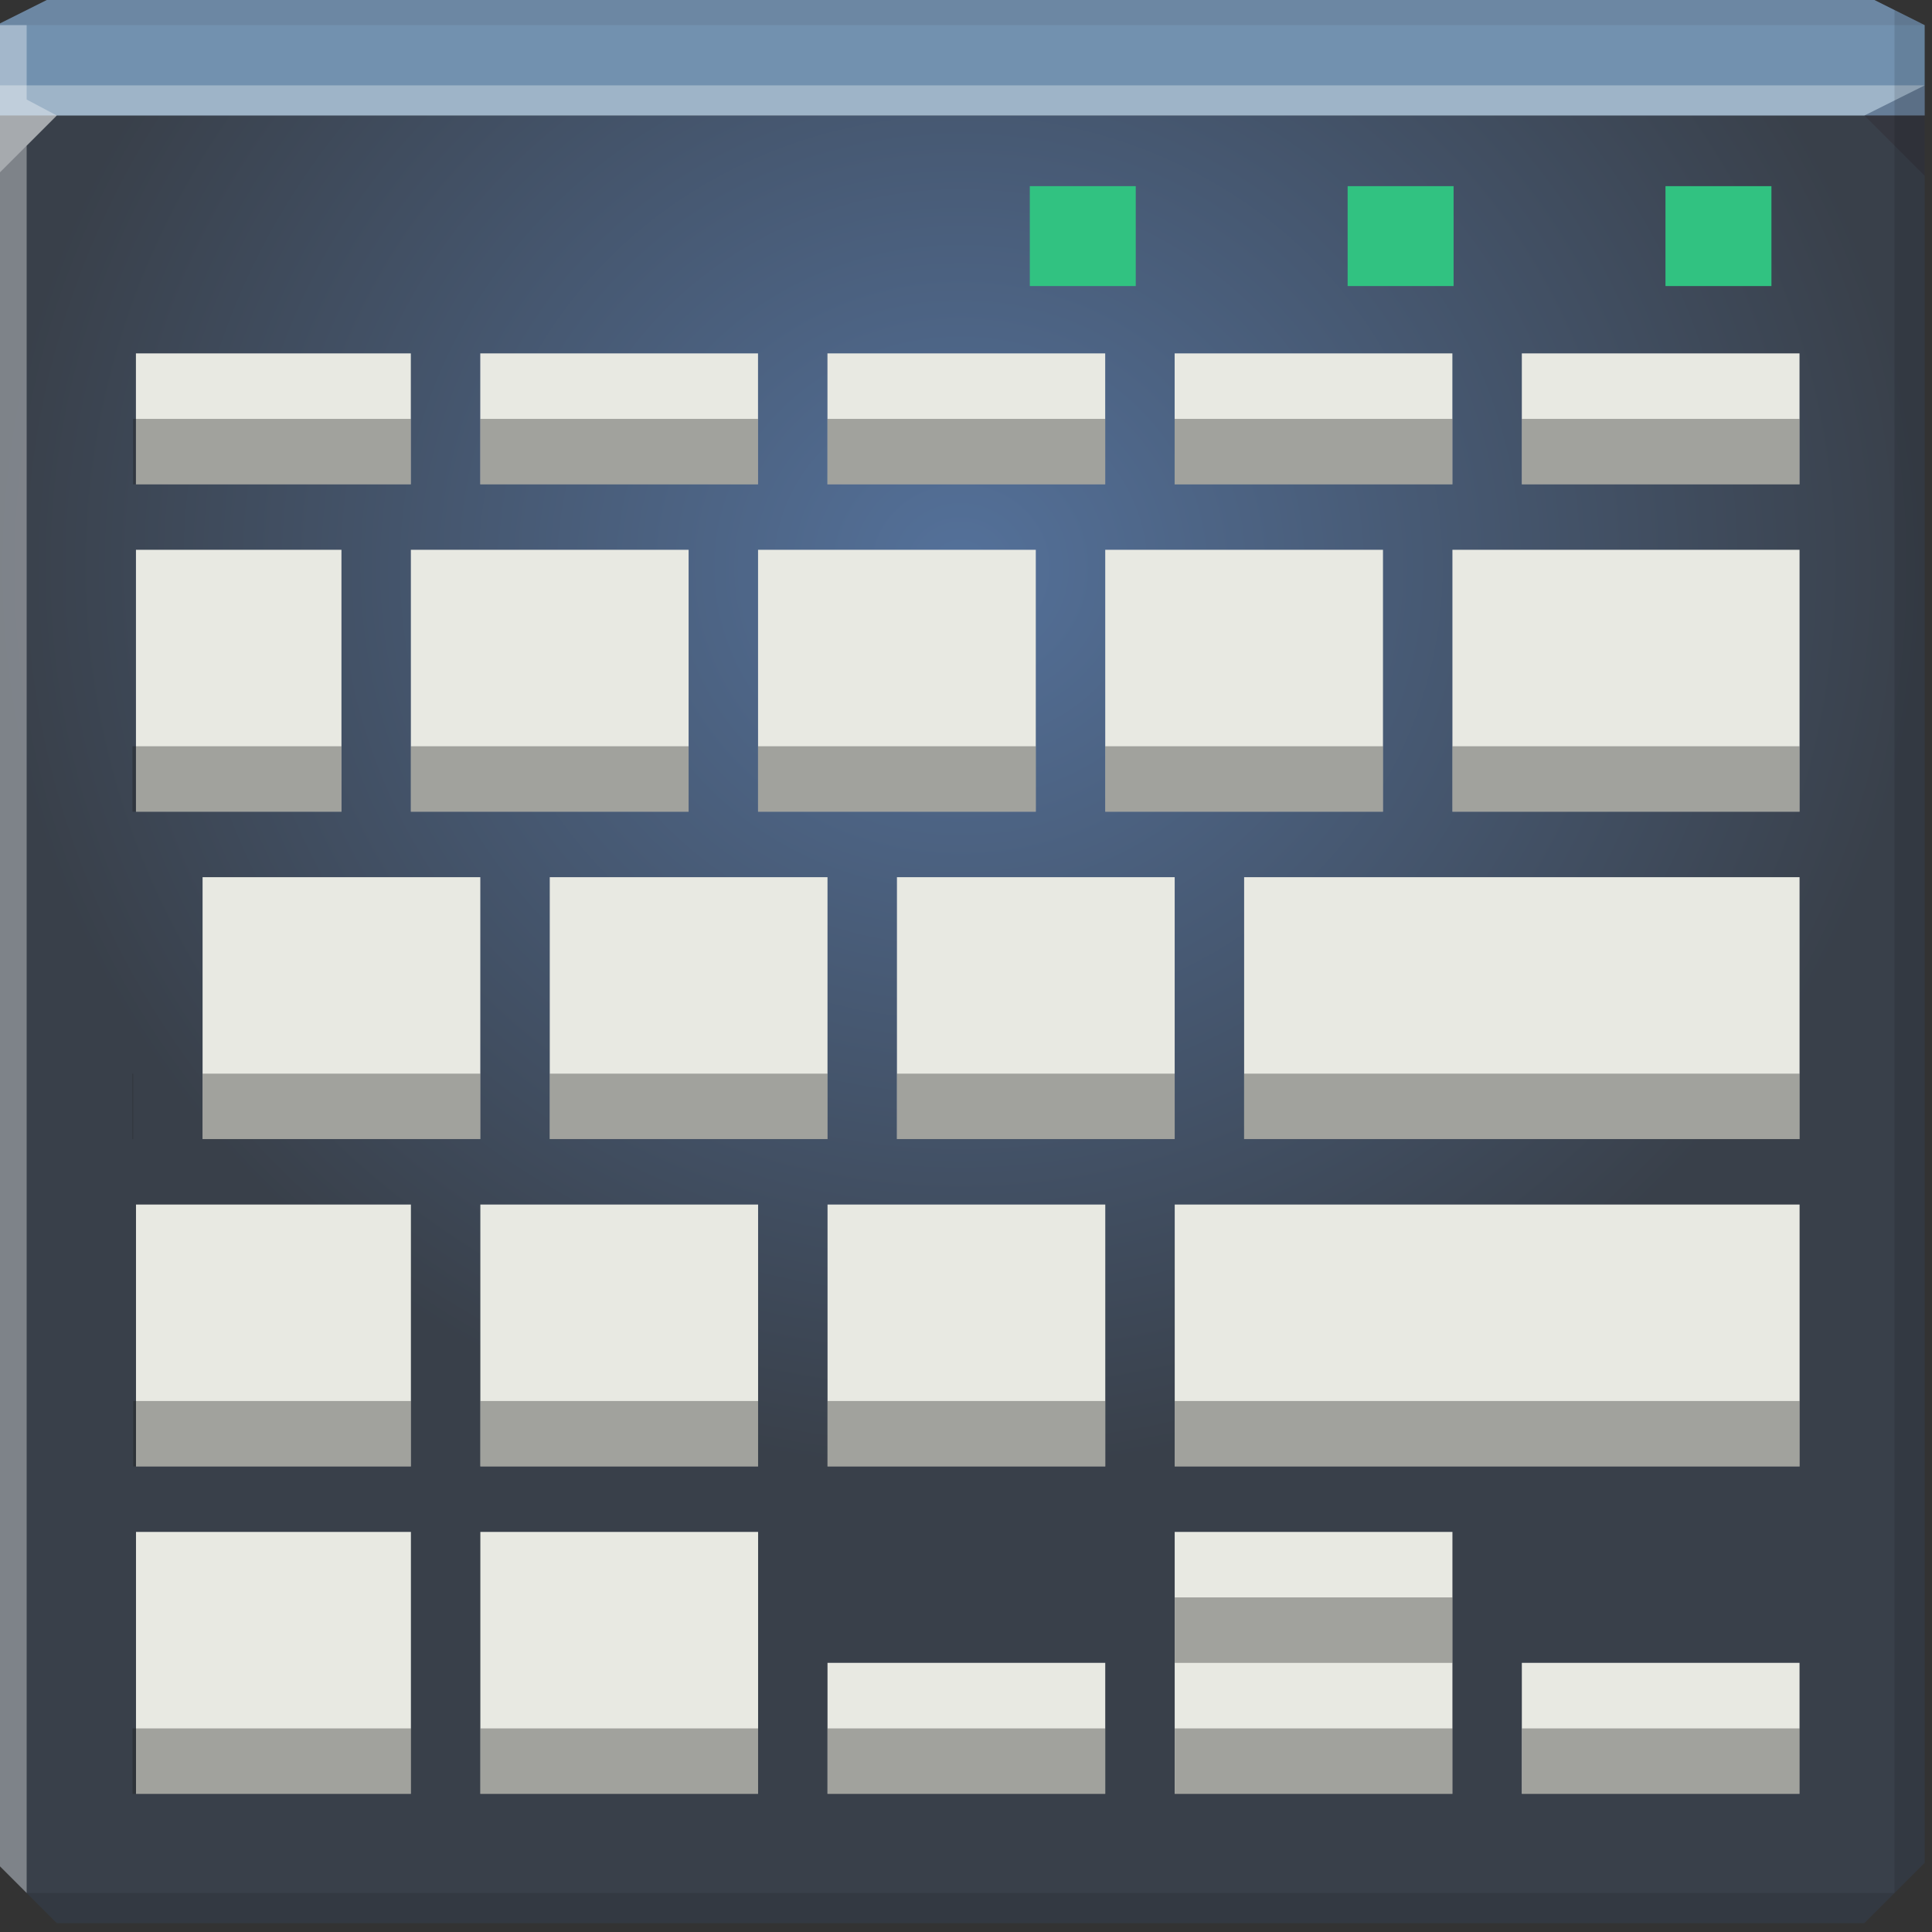 <?xml version="1.0" encoding="UTF-8" standalone="no"?>
<svg
   xmlns:dc="http://purl.org/dc/elements/1.1/"
   xmlns:cc="http://creativecommons.org/ns#"
   xmlns:rdf="http://www.w3.org/1999/02/22-rdf-syntax-ns#"
   xmlns:svg="http://www.w3.org/2000/svg"
   xmlns="http://www.w3.org/2000/svg"
   xmlns:xlink="http://www.w3.org/1999/xlink"
   xmlns:sodipodi="http://sodipodi.sourceforge.net/DTD/sodipodi-0.dtd"
   xmlns:inkscape="http://www.inkscape.org/namespaces/inkscape"
   inkscape:version="1.0beta2 (2b71d25d45, 2019-12-03)"
   sodipodi:docname="input-keyboard.svg"
   id="svg16"
   height="64"
   version="1.1"
   width="64">
  <rect width="100%" height="100%" fill="#333333" stroke="none"/>
  <sodipodi:namedview
     inkscape:current-layer="g4882"
     inkscape:window-maximized="1"
     inkscape:window-y="28"
     inkscape:window-x="0"
     inkscape:cy="26.853878"
     inkscape:cx="32.518107"
     inkscape:zoom="7.0047766"
     showgrid="false"
     id="namedview18"
     inkscape:window-height="1022"
     inkscape:window-width="1920"
     inkscape:pageshadow="2"
     inkscape:pageopacity="0"
     guidetolerance="10"
     gridtolerance="10"
     objecttolerance="10"
     borderopacity="1"
     inkscape:document-rotation="0"
     bordercolor="#666666"
     pagecolor="#ffffff" />
  <defs
     id="defs5455">
    <linearGradient
       id="linearGradient4087">
      <stop
         style="stop-color:#ffffff;stop-opacity:0.473;"
         offset="0"
         id="stop4089" />
      <stop
         style="stop-color:#ffffff;stop-opacity:0;"
         offset="1"
         id="stop4091" />
    </linearGradient>
    <linearGradient
       id="linearGradient4065">
      <stop
         style="stop-color:#ffffff;stop-opacity:0.454;"
         offset="0"
         id="stop4067" />
      <stop
         id="stop4075"
         offset="0.25"
         style="stop-color:#ffffff;stop-opacity:0.243;" />
      <stop
         id="stop4073"
         offset="0.5"
         style="stop-color:#ffffff;stop-opacity:0.49;" />
      <stop
         style="stop-color:#ffffff;stop-opacity:0;"
         offset="1"
         id="stop4069" />
    </linearGradient>
    <linearGradient
       id="linearGradient4003">
      <stop
         style="stop-color:#d994ff;stop-opacity:0.642;"
         offset="0"
         id="stop4005" />
      <stop
         id="stop4015"
         offset="0.25"
         style="stop-color:#cf71ff;stop-opacity:0.493;" />
      <stop
         id="stop4011"
         offset="0.5"
         style="stop-color:#d273ff;stop-opacity:0.244;" />
      <stop
         style="stop-color:#d575ff;stop-opacity:0.089;"
         offset="0.75"
         id="stop4013" />
      <stop
         style="stop-color:#d977ff;stop-opacity:0;"
         offset="1"
         id="stop4009" />
    </linearGradient>
    <linearGradient
       id="linearGradient3991">
      <stop
         id="stop3993"
         offset="0"
         style="stop-color:#720bff;stop-opacity:0.608;" />
      <stop
         style="stop-color:#610cff;stop-opacity:0.321;"
         offset="0.559"
         id="stop3995" />
      <stop
         id="stop3997"
         offset="1"
         style="stop-color:#da20ff;stop-opacity:0;" />
    </linearGradient>
    <linearGradient
       id="linearGradient3971">
      <stop
         id="stop3973"
         offset="0"
         style="stop-color:#8ad7ff;stop-opacity:1;" />
      <stop
         style="stop-color:#72c7ff;stop-opacity:0.63;"
         offset="0.25"
         id="stop4019" />
      <stop
         style="stop-color:#5bb8ff;stop-opacity:0.412;"
         offset="0.5"
         id="stop4017" />
      <stop
         id="stop3977"
         offset="1"
         style="stop-color:#2c9aff;stop-opacity:0;" />
    </linearGradient>
    <linearGradient
       id="linearGradient3957">
      <stop
         style="stop-color:#204aff;stop-opacity:0.663;"
         offset="0"
         id="stop3959" />
      <stop
         id="stop3965"
         offset="0.559"
         style="stop-color:#2233ff;stop-opacity:0.345;" />
      <stop
         style="stop-color:#2233ff;stop-opacity:0;"
         offset="1"
         id="stop3961" />
    </linearGradient>
    <linearGradient
       id="linearGradient3916">
      <stop
         id="stop3918"
         style="stop-color:#000000;stop-opacity:0;"
         offset="0" />
      <stop
         id="stop3920"
         style="stop-color:#000000;stop-opacity:0;"
         offset="0.725" />
      <stop
         offset="0.863"
         style="stop-color:#000000;stop-opacity:0.26;"
         id="stop3869" />
      <stop
         id="stop3871"
         style="stop-color:#000000;stop-opacity:0.562;"
         offset="0.931" />
      <stop
         id="stop3923"
         style="stop-color:#000000;stop-opacity:0.863;"
         offset="1" />
    </linearGradient>
    <linearGradient
       id="linearGradient3896">
      <stop
         offset="0"
         style="stop-color:#96a1ad;stop-opacity:1"
         id="stop3898" />
      <stop
         offset="0.58"
         style="stop-color:#576370;stop-opacity:1"
         id="stop3900" />
      <stop
         offset="1"
         style="stop-color:#292e35;stop-opacity:1"
         id="stop3902" />
    </linearGradient>
    <linearGradient
       id="linearGradient4059">
      <stop
         id="stop4061"
         offset="0"
         style="stop-color:#000000;stop-opacity:0.136;" />
      <stop
         id="stop4063"
         offset="1"
         style="stop-color:#547aa3;stop-opacity:1;" />
    </linearGradient>
    <linearGradient
       id="linearGradient5602">
      <stop
         id="stop5604"
         style="stop-color:#54719a;stop-opacity:1;"
         offset="0" />
      <stop
         id="stop5606"
         style="stop-color:#39404a;stop-opacity:1;"
         offset="1" />
    </linearGradient>
    <radialGradient
       inkscape:collect="always"
       xlink:href="#linearGradient5602"
       id="radialGradient4097"
       gradientUnits="userSpaceOnUse"
       gradientTransform="matrix(1,0,0,0.938,376.571,495.923)"
       cx="32"
       cy="18"
       fx="32"
       fy="18"
       r="32" />
    <linearGradient
       id="linearGradient4104-0">
      <stop
         offset="0"
         style="stop-color:#000000;stop-opacity:0;"
         id="stop4106-0" />
      <stop
         offset="0.918"
         style="stop-color:#000000;stop-opacity:0;"
         id="stop4108-7" />
      <stop
         offset="1"
         style="stop-color:#000000;stop-opacity:0.562;"
         id="stop4110-1" />
    </linearGradient>
  </defs>
  <g
     transform="matrix(1 0 0 1 -376.571 -493.798)"
     id="g4882"
     inkscape:groupmode="layer"
     inkscape:label="Capa 1">
    <g
       transform="matrix(0.998,0,0,0.998,0.638,0.822)"
       id="g1164">
      <path
         inkscape:connector-curvature="0"
         style="color:#000000;display:inline;overflow:visible;visibility:visible;fill:url(#radialGradient4097);fill-opacity:1;fill-rule:nonzero;stroke:none;stroke-width:2.286;marker:none;enable-background:accumulate"
         d="m 376.571,497.798 v 30 28 l 2,2 h 30 30 l 2,-2 v -28 -30 h -32 z"
         id="path4095" />
      <path
         inkscape:connector-curvature="0"
         style="color:#000000;display:inline;overflow:visible;visibility:visible;fill:#7291af;fill-opacity:1;fill-rule:nonzero;stroke:none;stroke-width:2.286;marker:none;enable-background:accumulate"
         d="m 378.571,493.798 -2,1 v 3 h 32 32 v -3 l -2,-1 h -30 z"
         id="path4090" />
      <path
         inkscape:connector-curvature="0"
         style="fill:#ffffff;fill-opacity:0.315;fill-rule:nonzero"
         d="m 376.571,496.798 v 3 l 2,-2 h 30 30 l 2,-1 h -32 z"
         id="path4298" />
      <path
         inkscape:connector-curvature="0"
         style="fill:#1f0700;fill-opacity:0.07;fill-rule:nonzero"
         d="m 378.571,493.798 -2,1 h 32 32 l -2,-1 h -30 z"
         id="path4444" />
      <path
         d="m 440.571,499.798 -2,-2 2,-1 z"
         id="path3028"
         style="fill:#1f0700;fill-opacity:0.138"
         inkscape:connector-curvature="0" />
      <path
         inkscape:connector-curvature="0"
         style="fill:#000000;fill-opacity:0.111;fill-rule:nonzero"
         d="m 439.571,494.298 v 33.5 29 l 1,-1 v -28 -33 z m 0,62.5 h -31 -31 l 1,1 h 30 30 z"
         id="path4366" />
      <path
         inkscape:connector-curvature="0"
         style="fill:#ffffff;fill-opacity:0.351;fill-rule:nonzero"
         d="m 376.571,494.798 v 33 28 l 1,1 v -29 -29 l 1,-1 -1,-0.531 v -2.469 z"
         id="path3864" />
      <path
         id="path4245"
         style="fill:#e8e9e2;fill-opacity:1;stroke-width:2.238"
         d="m 381.198,505.694 v 4.346 h 9.125 v -4.346 z m 11.43,0 v 4.346 h 9.219 v -4.346 z m 11.524,0 v 4.346 h 9.219 v -4.346 z m 11.524,0 v 4.346 h 9.219 v -4.346 z m 11.524,0 v 4.346 h 9.217 v -4.346 z m -46.001,6.519 v 8.693 h 6.821 v -8.693 z m 9.125,0 v 8.693 h 9.219 v -8.693 z m 11.524,0 v 8.693 h 9.219 v -8.693 z m 11.524,0 v 8.693 h 9.219 v -8.693 z m 11.524,0 v 8.693 h 11.522 v -8.693 z m -41.486,10.867 v 8.693 h 9.219 v -8.693 z m 11.524,0 v 8.693 h 9.219 v -8.693 z m 11.524,0 v 8.693 h 9.219 v -8.693 z m 11.524,0 v 8.693 h 18.436 v -8.693 z m -36.782,10.866 v 8.693 h 9.125 v -8.693 z m 11.43,0 v 8.693 h 9.219 v -8.693 z m 11.524,0 v 8.693 h 9.219 v -8.693 z m 11.524,0 v 8.693 h 20.741 v -8.693 z m -34.478,10.866 v 8.694 h 9.125 v -8.694 z m 11.43,0 v 8.694 h 9.219 v -8.694 z m 23.047,0 v 8.694 h 9.219 v -8.694 z m -11.524,4.346 v 4.348 h 9.219 v -4.348 z m 23.047,0 v 4.348 h 9.217 v -4.348 z"
         inkscape:connector-curvature="0" />
      <rect
         width="3.517"
         x="431.968"
         y="500.143"
         height="3.316"
         style="fill:#31c281;stroke-width:3.415"
         id="rect4462-0-90" />
      <rect
         width="3.517"
         x="421.418"
         y="500.143"
         height="3.316"
         style="fill:#31c281;stroke-width:3.415"
         id="rect4975" />
      <rect
         width="3.517"
         x="410.868"
         y="500.143"
         height="3.316"
         style="fill:#31c281;stroke-width:3.415"
         id="rect4977" />
      <path
         id="path4245-5"
         style="fill:#1a1a1a;fill-opacity:0.346;stroke-width:2.238"
         d="m 381.104,507.868 v 2.173 h 6.914 2.305 v -2.173 z m 11.524,0 v 2.173 h 6.914 2.305 v -2.173 z m 11.524,0 v 2.173 h 6.914 2.305 v -2.173 z m 11.524,0 v 2.173 h 6.914 2.305 v -2.173 z m 11.524,0 v 2.173 h 9.217 v -2.173 z m -46.117,10.866 v 2.173 h 0.022 2.305 4.609 v -2.173 z m 9.241,0 v 2.173 h 2.305 2.305 4.61 v -2.173 z m 11.524,0 v 2.173 h 2.305 2.305 4.61 v -2.173 z m 11.524,0 v 2.173 h 2.305 2.305 4.609 v -2.173 z m 11.524,0 v 2.173 h 11.522 v -2.173 z m -43.812,10.867 v 2.173 h 0.022 v -2.173 z m 2.327,0 v 2.173 h 6.914 2.305 v -2.173 z m 11.524,0 v 2.173 h 6.914 2.305 v -2.173 z m 11.524,0 v 2.173 h 6.914 2.305 v -2.173 z m 11.524,0 v 2.173 h 18.436 v -2.173 z m -36.876,10.866 v 2.173 h 9.219 v -2.173 z m 11.524,0 v 2.173 h 9.219 v -2.173 z m 11.524,0 v 2.173 h 9.219 v -2.173 z m 11.524,0 v 2.173 h 9.219 11.522 v -2.173 z m 0,6.519 v 2.173 h 9.219 v -2.173 z m -34.593,4.348 v 2.173 h 9.241 v -2.173 z m 11.546,0 v 2.173 h 9.219 v -2.173 z m 11.524,0 v 2.173 h 9.219 v -2.173 z m 11.524,0 v 2.173 h 9.219 v -2.173 z m 11.524,0 v 2.173 h 9.217 v -2.173 z"
         inkscape:connector-curvature="0" />
    </g>
  </g>
</svg>

